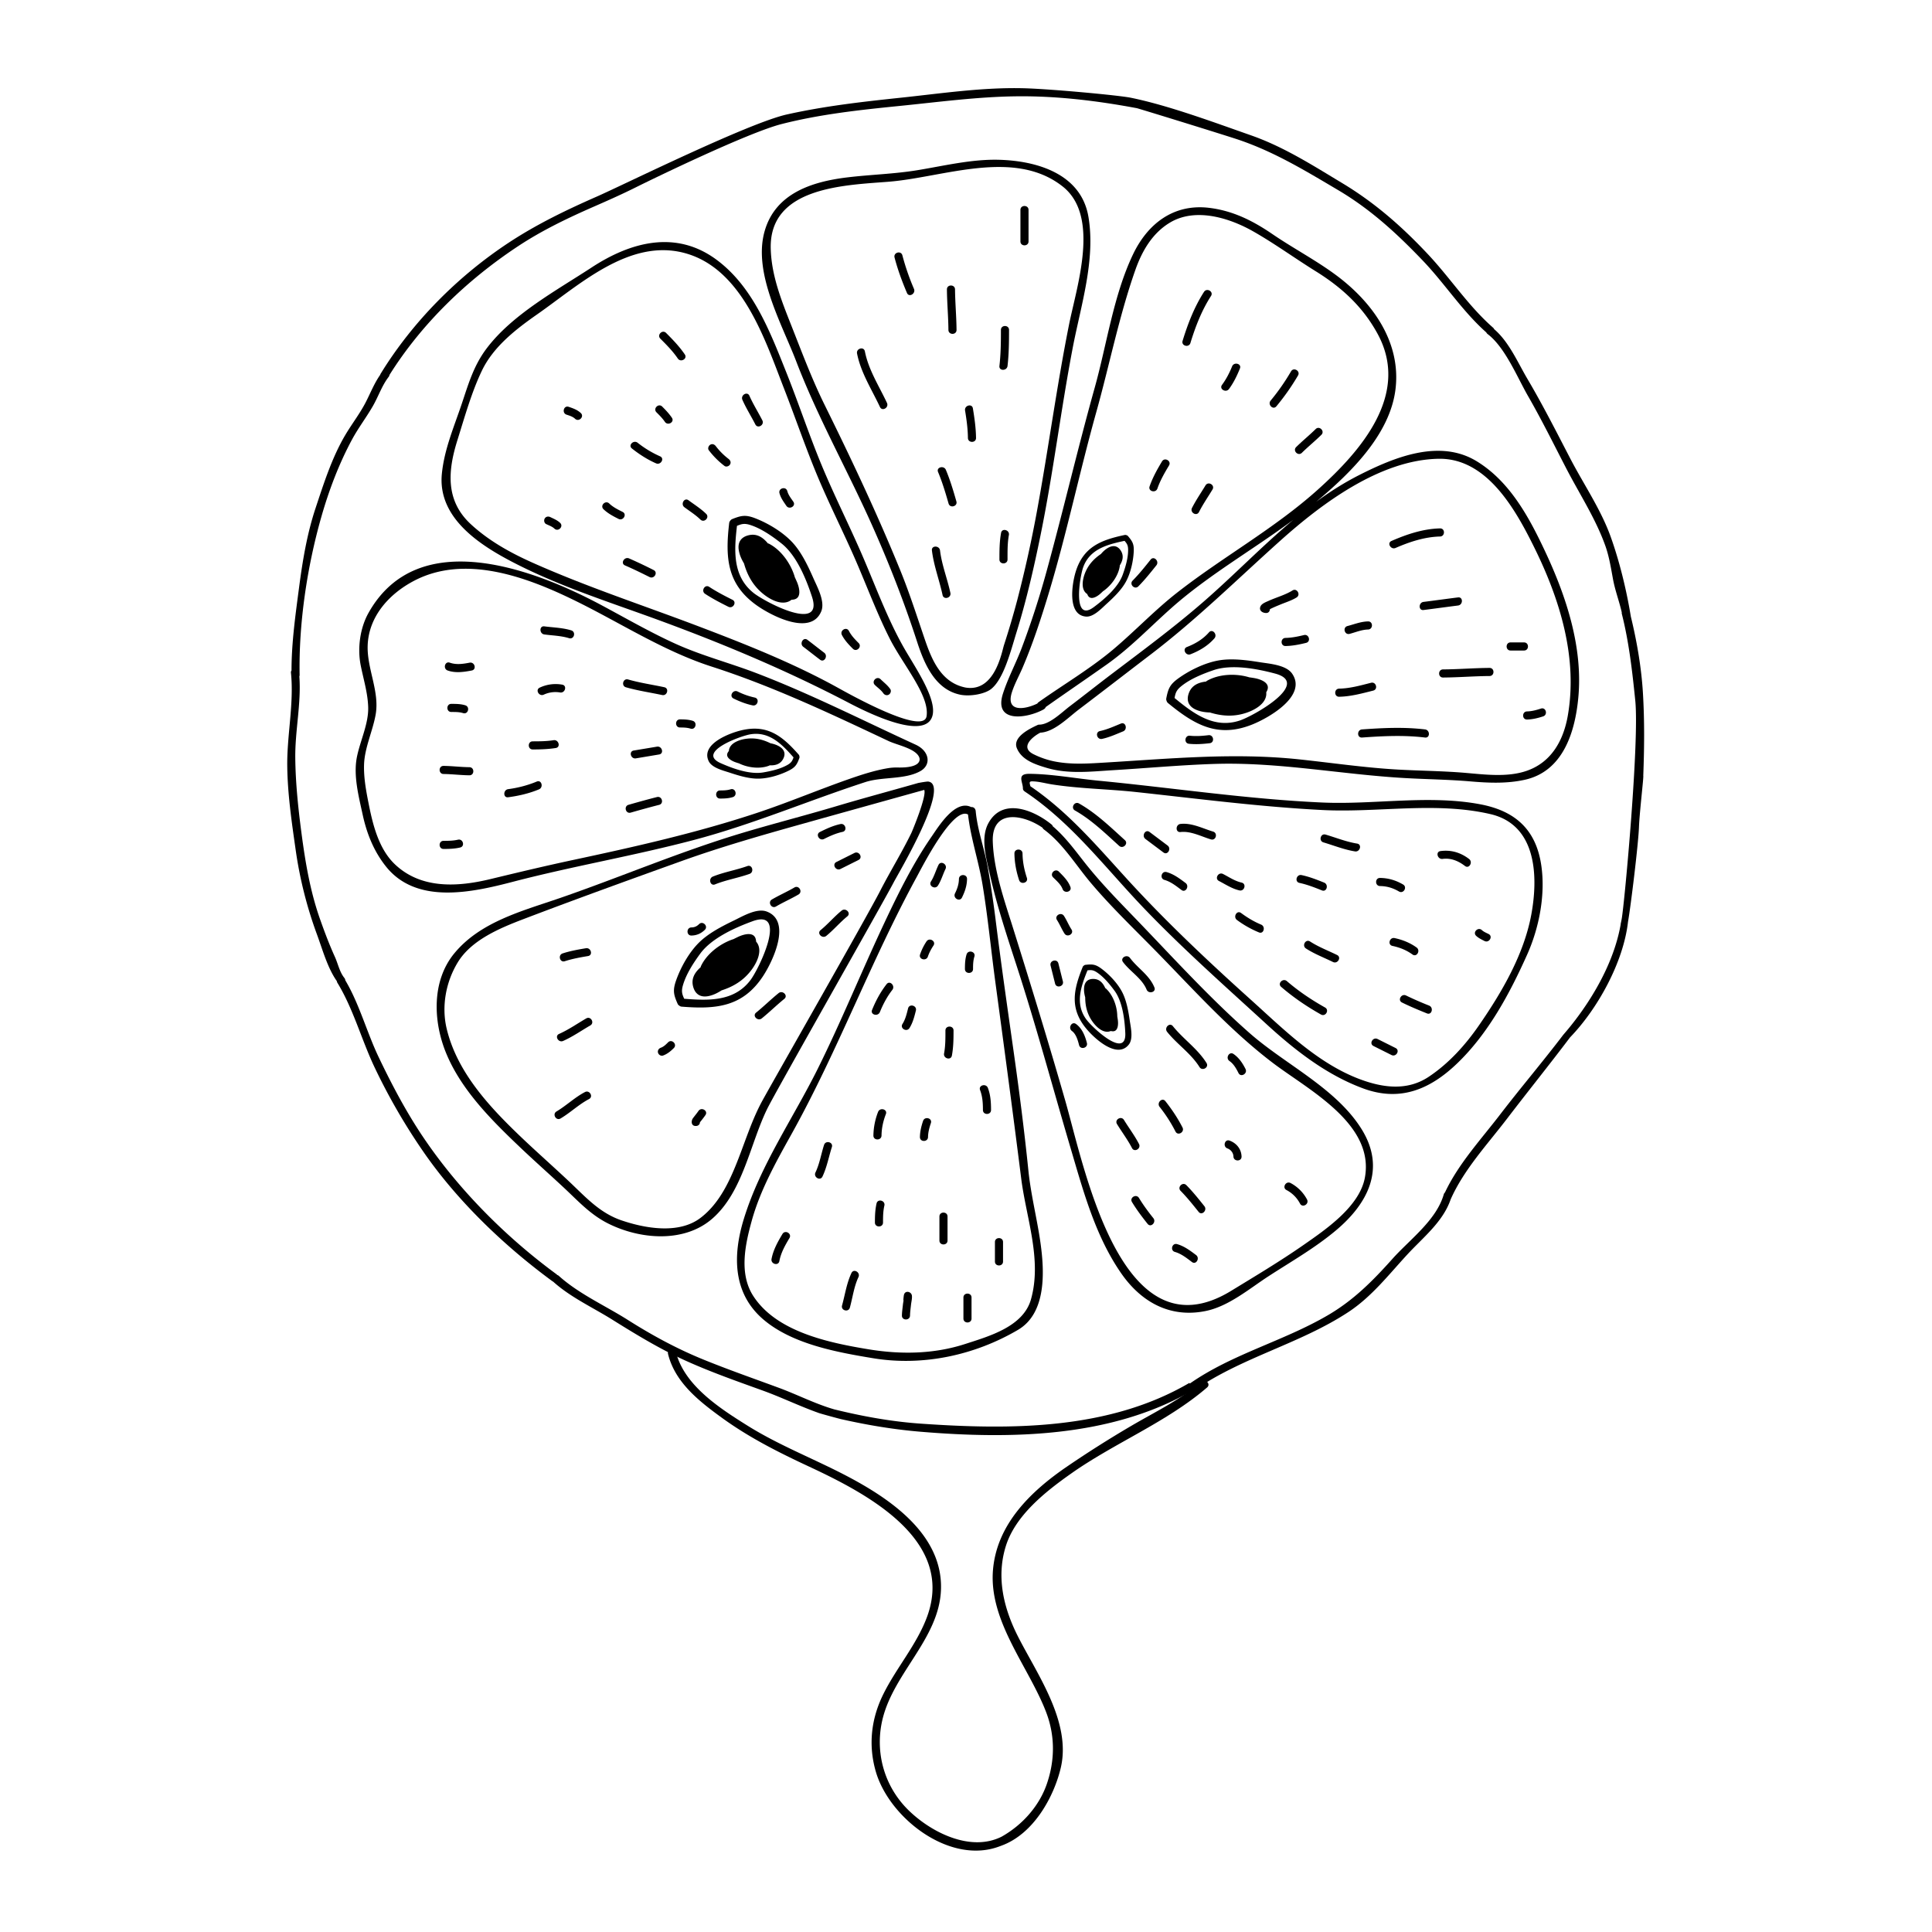 <svg viewBox="0 0 256 256" xmlns="http://www.w3.org/2000/svg" xml:space="preserve" style="fill-rule:evenodd;clip-rule:evenodd;stroke-linejoin:round;stroke-miterlimit:2"><path d="M135.594 183.459c-2.652 2.285-5.803 3.79-8.803 5.547a139.743 139.743 0 0 0-8.109 5.132c-4.571 3.114-8.869 7.254-9.364 13.038-.552 6.475 4.492 12.209 6.689 17.922 1.157 3.007 1.13 6.129.073 9.146-.917 2.619-2.947 5.041-5.679 6.58-3.958 1.983-8.949-.594-11.759-3.361-3.189-3.141-4.34-7.697-3.116-11.959 1.731-6.025 7.84-10.468 7.193-17.187-.68-7.05-8.53-11.412-14.151-14.13-3.423-1.656-6.92-3.14-10.152-5.156-3.492-2.179-8.044-5.095-9.08-9.339-.156-.639-1.141-.367-.986.273.879 3.595 3.94 5.979 6.8 8.054 3.427 2.487 7.113 4.341 10.94 6.126 7.21 3.36 18.51 9.207 14.913 18.961-1.291 3.501-3.88 6.436-5.525 9.774-1.533 3.108-1.901 6.436-.924 9.772 1.714 5.852 9.359 11.797 15.643 9.371.01-.003.018-.003.028-.009.028-.008.054-.02.082-.032a.011.011 0 0 0 .007-.003c4.196-1.485 6.734-6.327 7.555-9.868 1.328-5.728-2.933-11.678-5.383-16.491-1.824-3.581-2.775-7.493-1.555-11.418 1.214-3.912 5.064-6.927 8.267-9.182 5.486-3.862 12.04-6.46 17.119-10.839.5-.431-.226-1.15-.723-.722Z" style="fill-rule:nonzero" transform="translate(16.684 -9.735) scale(1.051)"/><path d="M81.296 41.527c-.177-7.758 9.34-7.962 14.853-8.4 6.909-.548 15.842-4.233 21.958.601 4.752 3.758 1.76 12.603.802 17.392-1.555 7.774-2.596 15.632-4.028 23.428a156.634 156.634 0 0 1-2.515 11.36 105.89 105.89 0 0 1-1.654 5.606c-.3.933-1.16 6.029-4.887 5.377-2.965-.616-4.159-3.312-5.068-5.965-1.018-2.974-1.954-5.927-3.144-8.846-2.876-7.057-6.137-13.961-9.509-20.791-1.613-3.267-2.872-6.642-4.207-10.025-1.24-3.14-2.523-6.315-2.601-9.737ZM94.002 76.28c2.192 4.898 4.117 9.82 5.77 14.917.933 2.876 2.323 5.95 5.396 6.597 1.248.262 3.109-.071 3.919-.716 1.599-1.274 2.485-4.857 3.198-7.155 1.247-4.018 2.191-8.128 3.03-12.248 1.593-7.815 2.551-15.738 4.047-23.569 1.014-5.314 2.909-11.099 1.988-16.56-.915-5.416-6.478-7.055-11.267-7.187-3.448-.094-6.922.76-10.302 1.314-2.934.481-5.912.551-8.86.909-4.478.545-9.042 2.026-10.394 6.779-1.495 5.253 2.164 11.659 3.985 16.415 2.678 6.996 6.426 13.661 9.49 20.504ZM41.795 65.704c.901-2.87 1.786-6.049 3.085-8.756 1.455-3.035 4.282-5.222 6.971-7.102 5.318-3.715 11.589-9.57 18.53-7.746 7.318 1.923 10.181 10.913 12.605 17.136 1.406 3.611 2.654 7.278 4.142 10.857 1.527 3.672 3.343 7.225 4.924 10.877 1.404 3.245 2.647 6.588 4.24 9.747 1.639 3.25 5.064 7.201 4.65 9.8-.391 2.457-9.774-2.817-11.194-3.602-5.595-3.091-11.563-5.46-17.53-7.728-6.98-2.652-14.112-4.98-20.935-8.026-2.806-1.253-5.53-2.761-7.797-4.857-3.23-2.984-2.901-6.746-1.691-10.6Zm6.973 15.381c5.913 3.075 12.435 5.112 18.669 7.407 8.158 3.004 16.043 6.325 23.741 10.353 1.953 1.021 8.664 4.407 10.256 2.15 1.386-1.968-1.955-6.632-3.429-9.259-2.017-3.593-3.446-7.501-5.071-11.282-1.662-3.87-3.572-7.632-5.189-11.52-1.615-3.885-2.934-7.888-4.494-11.795-2.055-5.144-4.195-10.778-8.788-14.179-5.139-3.806-10.852-2.229-15.745.973-4.432 2.902-9.988 5.902-13.232 10.198-1.66 2.198-2.302 4.496-3.167 7.062-.977 2.899-2.175 5.667-2.485 8.741-.557 5.519 4.668 8.935 8.934 11.151Zm28.522 75.032c-1.086 2.811-2.396 5.79-4.868 7.658-2.734 2.067-6.975 1.308-9.945.295-2.724-.929-4.485-2.898-6.506-4.809-1.994-1.884-4.054-3.695-6.042-5.586-4.017-3.825-8.16-8.217-9.487-13.764-.677-2.831-.101-5.913 1.403-8.378 1.731-2.838 5.36-4.33 8.314-5.456 6.597-2.514 13.272-4.925 19.919-7.313 4.925-1.768 9.98-3.216 15.017-4.627 5.13-1.437 15.528-4.328 15.554-4.337.34.738-1.48 5.137-1.631 5.447-1.208 2.476-2.668 4.834-3.926 7.286-1.715 3.347-13.451 23.893-14.844 26.436-1.238 2.262-2.032 4.749-2.958 7.148Zm19.542-34.726c.493-.949 7.229-12.269 4.316-12.642-.157-.02-1.171.155-1.285.187-3.67 1.048-6.891 1.905-10.32 2.928-4.072 1.215-8.193 2.258-12.26 3.492-7.652 2.325-14.973 5.454-22.519 8.065-4.715 1.631-10.052 2.971-13.363 6.99-2.886 3.505-2.66 8.617-1.03 12.578 1.917 4.661 5.732 8.453 9.318 11.867 1.826 1.738 3.717 3.407 5.56 5.128 1.805 1.688 3.316 3.368 5.56 4.49 4.023 2.011 9.589 2.48 13.142-.639 3.867-3.393 4.741-9.444 6.918-13.86 1.115-2.262 14.52-25.811 15.963-28.584Z" style="fill-rule:nonzero" transform="translate(16.684 -10.735) scale(1.051)"/><path d="M30.568 111.363c-.309-1.561-.595-3.164-.544-4.756.069-2.114 1.088-4.214 1.459-6.288.523-2.923-1.1-5.787-1.004-8.713.122-3.703 2.746-6.549 5.865-8.177 6.457-3.371 14.229-.448 20.231 2.486 5.763 2.817 11.164 6.373 17.308 8.352 7.722 2.488 14.963 5.93 22.287 9.382 1.067.502 3.313.918 3.82 1.981.253.528.015 1.409-2.683 1.347a6.704 6.704 0 0 0-1.265.091c-1.663.284-3.261.802-4.851 1.357-3.874 1.353-7.653 2.952-11.55 4.249-7.617 2.535-15.476 4.298-23.319 5.973-3.468.741-6.899 1.56-10.344 2.393-4.133 1.001-8.729 1.285-12.039-1.835-2.104-1.981-2.833-5.119-3.371-7.842Zm18.208 10.026c7.562-1.973 15.284-3.28 22.848-5.279 7.392-1.953 14.345-4.93 21.59-7.291 2.162-.704 5.003-.287 6.96-1.394 1.367-.775 1.169-2.478-.567-3.307-6.698-3.069-13.27-6.421-20.16-9.054-3.391-1.295-6.882-2.196-10.194-3.702-3.176-1.444-6.208-3.199-9.282-4.843-8.516-4.554-23.152-10.134-29.382.961-1.078 1.92-1.414 4.453-.991 6.599.348 1.769.892 3.476.947 5.292.064 2.078-1.02 4.262-1.422 6.283-.468 2.346.23 4.979.727 7.271.517 2.388 1.414 4.632 2.948 6.548 3.862 4.827 10.892 3.241 15.978 1.916Zm133.014-20.965c-.544 3.133-2.069 5.898-5.188 6.973-2.414.833-5.225.472-7.713.258-2.842-.244-5.676-.258-8.52-.417-4.168-.233-8.31-.847-12.457-1.287-8.17-.865-16.212-.092-24.374.398-2.22.133-4.392.296-6.582-.161a10.695 10.695 0 0 1-2.506-.875c-1.806-.878-.134-2.228.83-2.726 1.762-.091 3.502-1.893 4.823-2.895 3.037-2.305 6.053-4.639 9.084-6.953 5.824-4.445 10.918-9.487 16.356-14.358 5.242-4.697 12.603-10.205 19.966-10.326 6.09-.099 9.698 6.428 12.023 11.127 3.235 6.533 5.531 13.897 4.258 21.242Zm-57.309-8.338c-2.905 2.448-6.325 4.46-9.425 6.662a.528.528 0 0 0-.148.166c-1.603.778-4.032 1.128-3.198-1.449.342-1.058.901-2.053 1.338-3.075 1.289-3.012 2.313-6.144 3.264-9.276 2.293-7.574 3.903-15.343 6.034-22.963 1.657-5.922 2.871-12.087 4.914-17.888.846-2.407 2.154-4.671 4.397-6.001 3.229-1.915 7.508-.56 10.481 1.132 2.68 1.524 5.223 3.376 7.847 5.006 3.304 2.051 5.979 4.494 7.842 7.941 4.118 7.618-2.152 14.746-7.535 19.586-5.496 4.94-11.984 8.486-17.776 13.017-2.82 2.206-5.297 4.835-8.035 7.142Zm45.822-23.718c-4.667-2.849-10.347-.518-14.747 1.704-1.953.987-3.766 2.14-5.491 3.404 4.259-3.56 9.3-8.434 9.999-14.193.727-5.983-2.948-11.031-7.556-14.427-2.536-1.87-5.357-3.349-7.96-5.126-2.474-1.69-4.982-2.95-7.985-3.312-4.471-.536-7.744 1.997-9.591 5.865-2.46 5.15-3.3 11.334-4.826 16.795-2.143 7.669-3.947 15.42-6.054 23.097a110.09 110.09 0 0 1-3.138 9.691c-.732 1.945-1.736 3.8-2.375 5.777-1.224 3.782 3.008 3.167 5.111 2.016l.027-.015a.314.314 0 0 0 .025-.014c.021-.01.03-.027.047-.04.026-.021.054-.038.074-.064a.417.417 0 0 0 .102-.171c2.556-1.806 5.145-3.564 7.703-5.372 2.964-2.095 5.488-4.764 8.197-7.163 4.7-4.163 10.261-7.313 15.32-11.074-3.921 3.281-7.49 7-11.378 10.377-3.716 3.227-7.684 6.153-11.603 9.124-1.747 1.324-3.462 2.686-5.208 4.01-.981.744-2.545 2.317-3.853 2.317a.493.493 0 0 0-.247.067l-.011.003c-.854.403-3.137 1.471-2.561 2.892.615 1.515 2.34 2.064 3.788 2.494 2.723.809 5.625.449 8.409.282 4.242-.255 8.47-.649 12.719-.786 8.092-.259 16.033 1.338 24.086 1.787 2.726.153 5.433.181 8.158.415 2.305.198 4.614.299 6.887-.205 4.821-1.068 6.332-6.009 6.74-10.351.597-6.34-1.509-12.734-4.16-18.389-2.023-4.319-4.456-8.857-8.648-11.415Zm6.877 57.179c-.928 4.989-3.688 9.734-6.566 13.901-1.723 2.496-3.802 4.819-6.368 6.527-2.674 1.778-5.706 1.396-8.576.337-5.41-1.997-9.692-6.32-13.847-10.057-5.442-4.896-10.777-9.917-15.694-15.314-3.779-4.149-7.381-8.399-12.096-11.598-.076-.34-.225-.622.21-.619.82.005 1.645.245 2.451.375 3.458.549 7.085.588 10.576.963 7.849.846 15.677 1.872 23.569 2.276 7.008.36 14.308-1.088 21.198.518 5.904 1.376 6.016 7.998 5.143 12.691Zm-6.378-13.921c-6.484-1.244-13.394.058-19.963-.234-9.459-.421-18.838-1.85-28.252-2.755-2.836-.273-5.847-.845-8.695-.862-1.612-.009-.802 1.034-.802 1.829 0 .166.076.283.181.359.02.016.038.034.061.049 5.945 3.965 10.193 9.68 15.05 14.745 4.888 5.099 10.189 9.785 15.403 14.565 3.58 3.282 7.562 6.404 12.213 8.119 4.676 1.725 8.454.09 11.835-3.153 3.943-3.784 6.65-8.851 8.834-13.732 1.526-3.41 2.331-7.626 1.764-11.325-.669-4.369-3.202-6.755-7.629-7.605Zm-14.595 47.038c-.667 3.669-4.946 6.566-7.765 8.529-2.927 2.036-6.06 3.908-9.104 5.768-13.836 8.458-18.473-15.477-20.903-23.957-2.09-7.291-4.313-14.519-6.579-21.755-1.087-3.473-2.445-7.283-2.565-10.943-.137-4.201 3.922-3.374 6.271-1.735a.549.549 0 0 0 .175.219c2.397 1.77 4.025 4.498 5.926 6.748 2.412 2.854 5.147 5.499 7.768 8.158 4.898 4.971 9.563 10.256 15.135 14.5 4.455 3.392 12.875 7.673 11.641 14.468Zm-14.497-18.167c-5.047-4.436-9.613-9.474-14.27-14.309-2.206-2.292-4.451-4.565-6.431-7.058-1.306-1.645-2.545-3.382-4.154-4.741a.404.404 0 0 0-.079-.152c-.018-.028-.046-.049-.072-.073l-.007-.006-.087-.068c-.007-.003-.009-.008-.016-.012l-.001-.001c-2.263-1.794-6.089-3.301-7.85-.089-1.036 1.891-.261 4.484.169 6.412.866 3.896 2.126 7.701 3.359 11.492 2.483 7.624 4.554 15.368 6.826 23.056 1.6 5.414 3.108 11.059 6.358 15.762 2.538 3.675 6.187 5.695 10.654 4.794 2.919-.587 5.507-2.803 7.938-4.382 2.886-1.874 5.817-3.535 8.472-5.754 4.145-3.465 6.33-7.885 3.265-12.803-3.219-5.165-9.62-8.154-14.074-12.068Z" style="fill-rule:nonzero" transform="translate(16.684 -10.735) scale(1.051)"/><path d="M114.103 174.04c-.978 3.449-5.3 4.646-8.302 5.62-3.969 1.287-8.141 1.335-12.225.659-4.969-.822-11.542-2.184-14.472-6.699-1.829-2.818-1.036-6.472-.209-9.474 1.064-3.862 3.067-7.44 5.004-10.919 5.875-10.549 10.036-21.889 15.814-32.471.648-1.188 4.546-8.904 6.455-7.854.337 2.955 1.342 5.898 1.83 8.838.677 4.101 1.069 8.246 1.626 12.363 1.11 8.221 2.212 16.433 3.247 24.665.627 4.987 2.654 10.254 1.232 15.272Zm-.323-16.256c-.514-5.047-1.163-10.076-1.875-15.1-.772-5.446-1.554-10.883-2.237-16.341a136.15 136.15 0 0 0-1.008-6.761c-.417-2.36-1.306-4.723-1.522-7.107-.025-.277-.214-.511-.511-.511h-.064c-2.018-.992-4.12 2.471-5.003 3.749-2.343 3.391-4.198 7.157-5.949 10.878-2.852 6.065-5.37 12.283-8.347 18.289-3.135 6.328-7.257 12.193-9.354 18.994-1.43 4.637-1.412 9.444 2.526 12.752 3.643 3.062 9.206 4.073 13.752 4.825 6.276 1.039 12.814-.364 18.282-3.575 3.602-2.114 3.334-7.361 2.847-10.88-.428-3.083-1.22-6.114-1.537-9.212ZM95.949 61.009c-1-2.138-2.322-4.151-2.784-6.498-.128-.646-1.113-.372-.986.272.479 2.433 1.851 4.525 2.888 6.742.279.597 1.161.077.882-.516Zm3.406-14.375a30.207 30.207 0 0 1-1.462-4.227c-.165-.638-1.151-.367-.986.272.398 1.534.947 3.013 1.565 4.471.257.605 1.136.084.883-.516Zm5.176.069c-.005-.658-1.027-.659-1.022 0 .014 1.704.176 3.403.189 5.107.006.658 1.028.659 1.023 0-.013-1.704-.176-3.403-.19-5.107Zm5.787 5.107c0 1.517-.015 3.03-.189 4.54-.075.653.947.646 1.022 0 .174-1.51.189-3.023.189-4.54.001-.659-1.022-.659-1.022 0Zm-3.535 9.888c-.107-.649-1.092-.372-.986.272.188 1.146.347 2.295.36 3.458.008.659 1.03.659 1.022 0-.014-1.253-.193-2.495-.396-3.73Zm-2.081 11.727c-.384-1.344-.783-2.68-1.323-3.971-.251-.6-1.241-.337-.986.271.541 1.291.939 2.627 1.324 3.972.181.632 1.167.363.985-.272Zm-.756 11.538c-.386-1.797-1.083-3.52-1.306-5.35-.078-.645-1.101-.653-1.022 0 .234 1.927.936 3.731 1.342 5.621.139.644 1.123.371.986-.271Zm6.391-7.566c-.204 1.105-.208 2.23-.208 3.351 0 .659 1.021.659 1.022 0 0-1.025-.014-2.068.171-3.08.118-.643-.867-.919-.985-.271Zm2.44-40.718v3.972c0 .659 1.022.659 1.022 0v-3.972c0-.659-1.022-.659-1.022 0Zm23.145 10.334c-1.22 1.894-2.042 4.027-2.7 6.174-.194.632.793.9.986.272.633-2.068 1.421-4.105 2.596-5.93.358-.556-.527-1.068-.882-.516Zm3.542 9.39c-.337.83-.741 1.614-1.273 2.336-.391.532.497 1.041.883.516.585-.796 1.005-1.668 1.375-2.581.248-.611-.741-.874-.985-.271Zm7.427.634a27.287 27.287 0 0 1-2.567 3.68c-.416.504.302 1.231.722.722a28.866 28.866 0 0 0 2.728-3.886c.331-.571-.552-1.086-.883-.516ZM136.11 71.411c-.572.945-1.199 1.852-1.701 2.837-.299.586.583 1.104.882.516.503-.986 1.129-1.892 1.702-2.837.343-.564-.541-1.078-.883-.516Zm-5.484-3.026c-.607 1.012-1.177 2.03-1.564 3.149-.217.624.77.889.985.272.358-1.035.901-1.97 1.461-2.905.34-.566-.544-1.08-.882-.516Zm-1.434 12.38c-.727.912-1.448 1.818-2.269 2.648-.464.469.259 1.192.723.723.82-.83 1.542-1.737 2.27-2.648.406-.51-.312-1.238-.724-.723Zm20.806-16.455c-.795.784-1.665 1.485-2.459 2.27-.47.463.253 1.186.722.722.794-.783 1.665-1.485 2.459-2.269.47-.464-.254-1.187-.722-.723Zm-2.923 20.347c-.916.571-2.041.869-3.022 1.315-.321.146-.838.33-1.002.675-.251.525.218.842.688.853.323.009.484-.231.491-.481.016-.007.029-.017.043-.024.407-.205.832-.379 1.253-.553.68-.283 1.438-.512 2.065-.902.557-.348.045-1.233-.516-.883Zm18.604-7.824c-2.137.051-4.177.737-6.121 1.582-.602.263-.082 1.143.516.882 1.772-.77 3.659-1.395 5.605-1.442.658-.016.659-1.039 0-1.022Zm2.27 8.7c-1.452.183-2.9.384-4.351.567-.644.082-.652 1.105 0 1.022 1.451-.183 2.899-.384 4.351-.567.645-.081.653-1.104 0-1.022Zm-11.348 3.026c-.914.023-1.725.356-2.595.585-.637.169-.367 1.154.271.986.776-.205 1.509-.528 2.324-.549.657-.017.659-1.038 0-1.022Zm15.319 5.863c-1.956.013-3.906.176-5.862.189-.66.005-.66 1.027 0 1.023 1.956-.013 3.906-.177 5.862-.19.66-.005.66-1.026 0-1.022Zm6.484 5.125c-.568.186-1.155.348-1.755.36-.659.014-.66 1.035 0 1.022.69-.014 1.373-.183 2.027-.397.624-.203.356-1.19-.272-.985Zm-2.133-8.34h-1.702c-.66 0-.66 1.022 0 1.022h1.702c.658 0 .658-1.022 0-1.022Zm-39.72-1.273c-.765.871-1.713 1.434-2.785 1.851-.614.24-.151 1.152.458.914 1.144-.446 2.189-1.071 3.005-2 .429-.488-.243-1.26-.678-.765Zm11.97.346c-.764.187-1.535.346-2.324.36-.657.01-.658 1.031 0 1.022.878-.014 1.747-.189 2.595-.397.641-.157.369-1.142-.271-.985Zm8.463 6.016c-1.326.334-2.648.713-4.025.739-.659.012-.66 1.034 0 1.022 1.468-.028 2.881-.419 4.296-.775.639-.161.368-1.146-.271-.986Zm6.803 5.88c-2.655-.319-5.284-.189-7.943 0-.654.047-.657 1.069 0 1.023 2.659-.191 5.288-.321 7.943 0 .653.079.647-.945 0-1.023Zm-23.263-3.025h-2.837c-.659 0-.659 1.022 0 1.022h2.837c.659 0 .659-1.022 0-1.022Zm-4.032 3.752c-.78.092-1.565.154-2.349.068-.655-.072-.783.942-.127 1.014.871.096 1.755.031 2.623-.07.655-.076.508-1.088-.147-1.012Zm-11.046-1.465c-.872.354-1.723.747-2.648.946-.644.139-.371 1.124.272.985.924-.199 1.775-.592 2.648-.945.603-.244.339-1.233-.272-.986Zm.497 14.695c-1.833-1.658-3.611-3.393-5.777-4.619-.575-.325-1.089.558-.517.882 2.092 1.184 3.802 2.859 5.571 4.459.488.441 1.213-.279.723-.722Zm5.382.677-2.269-1.703c-.53-.396-1.037.492-.517.883l2.27 1.702c.528.395 1.037-.492.516-.882Zm2.27 4.728c-.74-.554-1.49-1.122-2.392-1.375-.636-.179-.905.807-.272.985.808.227 1.486.777 2.148 1.272.527.396 1.036-.492.516-.882Zm3.47-6.482c-1.321-.396-2.69-1.125-4.107-.964-.647.074-.654 1.096 0 1.021 1.313-.148 2.607.56 3.836.928.633.19.901-.796.271-.985Zm3.594 6.431c-.858-.194-1.565-.687-2.337-1.084-.584-.3-1.102.582-.515.883.849.436 1.636.973 2.581 1.186.642.144.914-.841.271-.985Zm2.459 5.295c-.901-.372-1.742-.883-2.525-1.462-.532-.392-1.04.496-.516.883a12.95 12.95 0 0 0 2.77 1.564c.609.252.872-.737.271-.985Zm8.066 10.454c-1.708-.96-3.328-2.045-4.814-3.325-.496-.428-1.223.293-.723.723 1.552 1.337 3.237 2.482 5.021 3.484.576.323 1.09-.559.516-.882Zm1.514-6.62c-1.143-.56-2.332-1.008-3.405-1.702-.555-.359-1.067.526-.516.882 1.074.695 2.262 1.143 3.405 1.703.589.289 1.107-.593.516-.883Zm-1.636-9.129c-.928-.372-1.856-.737-2.836-.945-.643-.139-.917.847-.272.984.98.21 1.908.575 2.836.946.613.245.877-.744.272-.985Zm4.161-4.918c-1.367-.222-2.649-.744-3.972-1.134-.634-.188-.902.798-.271.984 1.322.392 2.604.914 3.971 1.135.645.105.921-.88.272-.985Zm14.118 1.943c-1.065-.816-2.278-1.178-3.609-.997-.65.088-.372 1.072.272.985 1.052-.143 2.001.267 2.821.894.524.401 1.032-.488.516-.882Zm-8.322 3.215c-.913-.531-1.848-.813-2.905-.826-.659-.009-.659 1.014 0 1.022.88.012 1.629.244 2.389.686.571.333 1.085-.551.516-.882Zm1.703 7.943c-.827-.596-1.777-.975-2.77-1.186-.643-.136-.917.849-.272.986.917.195 1.764.531 2.526 1.083.535.387 1.044-.5.516-.883Zm1.58 7.325a41.804 41.804 0 0 1-2.905-1.272c-.588-.29-1.106.59-.516.882 1.028.507 2.087.948 3.149 1.375.612.247.875-.742.272-.985Zm-4.228 5.348-2.27-1.135c-.587-.294-1.105.588-.516.882l2.27 1.136c.588.293 1.106-.588.516-.883Zm11.726-14.374c-.281-.141-.61-.271-.842-.488-.482-.448-1.206.273-.723.722.304.283.682.464 1.05.648.588.294 1.104-.587.515-.882Zm-58.208-7.072c-.33-1.011-.537-2.012-.55-3.079-.008-.658-1.03-.659-1.021 0 .014 1.155.229 2.256.585 3.351.203.624 1.19.357.986-.272Zm5.485 1.135c-.286-.773-.884-1.355-1.456-1.928-.466-.466-1.189.256-.722.724.429.428.976.891 1.192 1.476.227.613 1.214.348.986-.272Zm.137 5.364c-.353-.548-.592-1.156-.945-1.704-.356-.55-1.242-.039-.882.517.352.546.591 1.156.945 1.703.356.55 1.241.038.882-.516Zm-1.083 6.552-.568-2.27c-.159-.639-1.146-.367-.985.272l.568 2.269c.159.639 1.145.368.985-.271Zm11.537.756c-.647-1.577-2.092-2.394-3.078-3.716-.388-.52-1.277-.012-.882.516.898 1.205 2.393 2.053 2.975 3.472.246.601 1.236.338.985-.272Zm-8.511 6.999c-.232-.896-.599-1.826-1.37-2.386-.534-.39-1.043.497-.516.882.526.383.747 1.179.9 1.776.166.637 1.152.366.986-.272Zm15.079 2.526c-1.133-1.809-2.917-2.997-4.24-4.643-.413-.514-1.131.213-.723.722 1.266 1.576 2.998 2.709 4.081 4.437.349.557 1.234.044.882-.516Zm4.918.756c-.374-.738-.819-1.408-1.507-1.885-.543-.377-1.054.509-.516.882.534.371.854.952 1.14 1.519.298.588 1.18.071.883-.516Zm-7.944 7.376c-.603-1.183-1.338-2.278-2.16-3.319-.409-.516-1.127.212-.724.724.768.969 1.44 2.009 2.002 3.111.299.587 1.182.07.882-.516Zm-5.485 2.081c-.546-1.062-1.269-2.01-1.892-3.026-.342-.562-1.226-.048-.881.516.621 1.016 1.344 1.963 1.891 3.026.301.586 1.183.068.882-.516Zm1.812 9.353c-.653-.816-1.269-1.65-1.812-2.544-.341-.563-1.225-.049-.882.516.587.967 1.265 1.866 1.97 2.75.413.516 1.129-.212.724-.722Zm5.381 4.648c-.738-.554-1.489-1.122-2.392-1.375-.634-.179-.905.807-.271.985.808.228 1.487.778 2.147 1.273.529.396 1.037-.492.516-.883Zm1.049-6.161c-.725-.908-1.452-1.819-2.269-2.648-.464-.469-1.185.253-.722.722.817.83 1.542 1.741 2.269 2.649.412.514 1.13-.214.722-.723Zm12.942-.843a4.981 4.981 0 0 0-2.075-2.074c-.584-.305-1.1.576-.516.882a4.046 4.046 0 0 1 1.708 1.709c.305.584 1.188.067.883-.517Zm-9.763-7.421c-.621-.225-.886.763-.271.985.432.157.745.56.759 1.021.021.657 1.043.659 1.022 0-.029-.941-.638-1.691-1.51-2.006Z" style="fill-rule:nonzero" transform="translate(16.684 -10.735) scale(1.051)"/><path d="M102.445 119.262c-.333.684-.537 1.435-.945 2.081-.355.557.53 1.07.882.515.41-.646.613-1.395.945-2.08.287-.59-.594-1.109-.882-.516Zm2.578 1.771c-.011.659-.209 1.236-.498 1.822-.289.59.592 1.108.883.516.369-.751.623-1.494.637-2.338.011-.659-1.012-.658-1.022 0Zm.963 9.51c-.185.598-.206 1.217-.206 1.838-.001.659 1.022.659 1.022 0 0-.535.011-1.051.171-1.566.194-.631-.791-.899-.987-.272Zm-5.054-1.635a7.092 7.092 0 0 0-.808 1.635c-.213.626.774.892.985.272.17-.502.414-.949.705-1.391.364-.551-.522-1.063-.882-.516Zm-5.027 5.382c-.777.995-1.36 2.085-1.834 3.252-.249.61.74.873.985.271.404-.991.912-1.955 1.571-2.8.4-.514-.317-1.242-.722-.723Zm2.705 3.062c-.169.676-.328 1.364-.705 1.959-.353.558.532 1.07.883.516.423-.669.618-1.444.808-2.203.16-.64-.826-.912-.986-.272Zm4.711 2.783c0 .968.007 1.938-.171 2.892-.12.643.865.918.985.271.196-1.046.208-2.1.208-3.163 0-.659-1.022-.659-1.022 0Zm5.353 7.242c-.231-.611-1.219-.347-.985.27.313.827.359 1.639.36 2.513 0 .659 1.022.659 1.022 0-.001-.959-.054-1.878-.397-2.783Zm-8.172 4.16c-.221.665-.386 1.323-.397 2.028-.009.659 1.013.658 1.022 0 .01-.615.168-1.178.36-1.756.209-.628-.778-.894-.985-.272Zm-5.675-1.134a8.544 8.544 0 0 0-.586 2.972c-.009.659 1.013.659 1.023 0 .013-.939.211-1.826.549-2.701.237-.616-.752-.88-.986-.271Zm-6.809 4.161c-.37 1.154-.559 2.369-1.083 3.471-.281.592.6 1.111.883.516.564-1.188.788-2.471 1.186-3.715.202-.63-.785-.898-.986-.272Zm6.62 7.376c-.183.793-.207 1.595-.207 2.405 0 .66 1.022.66 1.022 0 0-.72.007-1.429.171-2.134.148-.641-.837-.912-.986-.271Zm7.926 1.648v3.026c0 .659 1.022.659 1.022 0v-3.026c0-.659-1.022-.659-1.022 0Zm6.998 3.216v2.459c0 .659 1.022.659 1.022 0v-2.459c0-.659-1.022-.659-1.022 0Zm-3.972 6.998v2.648c0 .659 1.022.659 1.022 0v-2.648c0-.659-1.022-.659-1.022 0Zm-6.492-.213c-.049-.547-.857-.73-1.003-.135-.042.17-.049.362-.071.538a.455.455 0 0 0 .016.188c-.029.182-.063.365-.08.531-.048.451-.118.907-.125 1.361-.01.658 1.013.657 1.022 0 .007-.454.077-.91.124-1.361.038-.351.15-.769.117-1.122Zm-7.624-2.881c-.611 1.299-.808 2.719-1.186 4.093-.175.637.811.907.985.272.353-1.28.515-2.64 1.084-3.849.279-.594-.602-1.113-.883-.516Zm-8.7-4.918c-.596.994-1.158 1.998-1.376 3.148-.121.644.864.918.986.271.202-1.069.72-1.98 1.272-2.903.34-.567-.544-1.081-.882-.516Zm7.304-51.68c-.913.197-1.75.582-2.581.997-.59.295-.073 1.176.516.883.756-.378 1.506-.716 2.337-.895.643-.138.37-1.123-.272-.985Zm1.769 3.645-2.27 1.135c-.589.295-.072 1.176.516.882l2.27-1.135c.59-.294.072-1.176-.516-.882Zm-1.616 7.267c-.935.765-1.715 1.694-2.648 2.459-.511.417.216 1.136.722.722.934-.764 1.715-1.694 2.648-2.458.51-.418-.217-1.137-.722-.723Zm-5.95-2.917c-.925.544-1.912.97-2.837 1.513-.567.334-.054 1.217.516.883.926-.544 1.912-.97 2.837-1.513.568-.334.054-1.217-.516-.883Zm-5.93-2.699c-1.43.511-2.941.753-4.35 1.323-.603.245-.34 1.234.271.986 1.409-.57 2.921-.812 4.351-1.323.616-.221.35-1.209-.272-.986Zm-6.089 7.318c-.28.274-.567.412-.962.418-.659.011-.66 1.034 0 1.022.663-.012 1.212-.255 1.685-.717.473-.46-.251-1.183-.723-.723Zm4.832 2.946c-.933.474-1.81 1.05-2.562 1.783-.472.46.25 1.183.723.723.691-.674 1.497-1.189 2.355-1.623.588-.298.071-1.18-.516-.883Zm5.193 5.754c-.973.789-1.865 1.671-2.837 2.459-.512.415.216 1.134.722.722.973-.788 1.865-1.669 2.837-2.458.513-.416-.216-1.133-.722-.723ZM72.182 150.28c-.218.322-.472.613-.7.926-.221.306-.235.889.249.96.276.042.548-.064.628-.356.009-.029.004-.059.006-.088.051-.074.109-.143.165-.213.184-.233.368-.467.535-.713.372-.546-.515-1.057-.883-.516Zm6.955-65.306c-2.693-2.148-2.448-5.401-2.098-8.464.579-.236.935-.349 1.692-.104 1.407.458 2.765 1.415 3.916 2.32 1.912 1.505 3.131 4.516 3.857 6.746 1.483 4.556-5.948.633-7.367-.498Zm7.549-1.836c-.691-1.568-1.53-3.357-2.726-4.613-1.197-1.255-2.959-2.317-4.557-2.946-1.262-.497-1.811-.383-2.97.082a.502.502 0 0 0-.245.21.514.514 0 0 0-.13.282c-.504 4.34-.307 7.709 3.494 10.398 1.858 1.315 6.814 3.876 8.113.739.511-1.233-.501-3.067-.979-4.152Z" style="fill-rule:nonzero" transform="translate(16.684 -10.735) scale(1.051)"/><path d="M84.338 82.999a6.575 6.575 0 0 0-.081-.267c-.522-1.577-1.693-3.202-3.189-3.972-.044-.022-.086-.026-.128-.036-.607-.737-1.374-1.282-2.428-1.03-.988.235-1.406.915-1.242 1.903.092.558.33 1.114.656 1.652.424 1.513 1.153 2.826 2.447 3.865.806.647 2.159 1.408 3.215.919.126-.057.231-.128.328-.205.121-.003.241-.017.359-.046.975-.245.589-1.585.33-2.19a17.372 17.372 0 0 0-.267-.593Zm-5.567 50.74c-2.053 2.767-5.311 2.636-8.385 2.394-.257-.57-.383-.922-.163-1.687.407-1.422 1.316-2.813 2.18-3.995 1.436-1.964 4.403-3.288 6.606-4.092 4.501-1.643.842 5.922-.238 7.38Zm-2.101-7.48c-1.543.746-3.301 1.647-4.513 2.887-1.213 1.24-2.212 3.038-2.786 4.658-.452 1.278-.318 1.822.187 2.965.05.114.13.185.218.237a.514.514 0 0 0 .288.121c4.355.35 7.714.035 10.269-3.858 1.249-1.903 3.633-6.947.453-8.134-1.251-.468-3.049.609-4.116 1.124Z" style="fill-rule:nonzero" transform="translate(16.684 -10.735) scale(1.051)"/><path d="M76.613 128.61c-.09.029-.179.059-.263.09-1.558.578-3.141 1.805-3.857 3.328-.02.044-.023.086-.032.129-.715.633-1.232 1.417-.944 2.462.269.98.964 1.374 1.944 1.175.556-.112 1.103-.37 1.629-.714 1.497-.477 2.784-1.251 3.777-2.581.618-.828 1.332-2.208.805-3.247a1.472 1.472 0 0 0-.217-.318 1.662 1.662 0 0 0-.058-.358c-.279-.967-1.604-.533-2.201-.253-.194.092-.389.188-.583.287Zm63.842-27.564c-3.266 1.096-5.865-.875-8.247-2.831.117-.615.214-.975.831-1.477 1.148-.934 2.689-1.554 4.075-2.03 2.301-.789 5.491-.179 7.758.423 4.631 1.227-2.696 5.338-4.417 5.915Zm2.556-7.335c-1.692-.271-3.65-.538-5.354-.214-1.703.323-3.552 1.226-4.948 2.227-1.102.789-1.304 1.313-1.544 2.539a.519.519 0 0 0 .043.319.53.53 0 0 0 .167.264c3.372 2.778 6.308 4.441 10.63 2.709 2.113-.847 6.954-3.619 5.025-6.413-.759-1.099-2.848-1.244-4.019-1.431Z" style="fill-rule:nonzero" transform="translate(16.684 -10.735) scale(1.051)"/><path d="M141.62 95.607a6.272 6.272 0 0 0-.267-.077c-1.609-.418-3.61-.317-5.068.522-.043.026-.068.058-.1.088-.949.11-1.822.458-2.183 1.48-.34.958.004 1.678.923 2.076.519.226 1.116.327 1.744.346 1.501.465 3 .566 4.574.043.981-.325 2.355-1.048 2.518-2.202.019-.135.017-.263.005-.386.063-.103.117-.211.156-.326.324-.952-1.011-1.355-1.659-1.466-.213-.037-.428-.07-.643-.098Zm-20.553 43.11c-1.432-1.973-.651-4.145.163-6.167.441-.052.704-.062 1.175.247.873.578 1.618 1.486 2.232 2.32 1.021 1.387 1.285 3.67 1.36 5.328.152 3.385-4.176-.69-4.93-1.728Zm5.494.169c-.176-1.198-.411-2.577-.991-3.658-.579-1.082-1.581-2.137-2.552-2.868-.767-.577-1.162-.603-2.04-.504a.368.368 0 0 0-.207.097.373.373 0 0 0-.143.168c-1.16 2.865-1.661 5.199.425 7.75 1.019 1.247 3.916 3.926 5.393 2.031.581-.744.236-2.185.115-3.016Z" style="fill-rule:nonzero" transform="translate(16.684 -10.735) scale(1.051)"/><path d="M124.986 138.35a6.014 6.014 0 0 0-.005-.197c-.059-1.175-.551-2.504-1.427-3.31-.025-.023-.053-.033-.08-.048-.275-.618-.695-1.134-1.461-1.161-.719-.026-1.131.359-1.206 1.064-.042.397.015.822.136 1.25.003 1.113.253 2.145.94 3.097.428.593 1.207 1.367 2.02 1.232.096-.016.181-.043.262-.078.083.021.168.034.253.036.711.017.701-.969.638-1.43a14.295 14.295 0 0 0-.07-.455Zm-4.288-56.642c.837-2.289 3.073-2.854 5.207-3.307.289.336.444.549.449 1.112.009 1.047-.328 2.173-.677 3.148-.58 1.62-2.327 3.114-3.66 4.102-2.724 2.017-1.761-3.848-1.319-5.055Zm2.926 4.653c.896-.816 1.909-1.78 2.482-2.865.574-1.084.89-2.505.955-3.718.05-.958-.15-1.3-.722-1.975a.367.367 0 0 0-.196-.117.37.37 0 0 0-.219-.024c-3.025.637-5.24 1.525-6.192 4.678-.465 1.542-1.07 5.442 1.325 5.61.943.066 1.946-1.025 2.567-1.589Z" style="fill-rule:nonzero" transform="translate(16.684 -10.735) scale(1.051)"/><path d="M123.19 84.754a4.49 4.49 0 0 0 .161-.113c.941-.705 1.768-1.855 1.948-3.032.006-.034-.001-.063-.004-.094.359-.573.552-1.209.147-1.86-.379-.611-.93-.738-1.556-.407-.353.188-.674.473-.961.812-.92.623-1.638 1.408-2.044 2.509-.254.686-.46 1.765.105 2.364.067.07.138.126.211.173.03.08.066.158.111.23.383.6 1.196.04 1.545-.27.112-.101.226-.205.337-.312Zm-44.459 18.038c2.405-.396 3.998 1.275 5.44 2.911-.151.416-.259.656-.747.938-.908.522-2.054.78-3.075.956-1.697.291-3.856-.497-5.371-1.172-3.096-1.382 2.487-3.424 3.753-3.633Zm-2.614 4.834c1.151.381 2.489.79 3.715.755 1.227-.033 2.62-.455 3.708-.996.858-.426 1.059-.769 1.365-1.598a.368.368 0 0 0 .006-.229.383.383 0 0 0-.087-.203c-2.04-2.32-3.903-3.814-7.118-3.093-1.571.352-5.265 1.742-4.234 3.911.406.852 1.849 1.19 2.645 1.453Z" style="fill-rule:nonzero" transform="translate(16.684 -10.735) scale(1.051)"/><path d="M77.303 106.46c.061.03.121.059.178.083 1.077.475 2.485.63 3.598.208.033-.012.055-.032.08-.049.675.03 1.325-.114 1.692-.787.345-.63.186-1.172-.411-1.554-.336-.216-.741-.356-1.178-.44-.995-.494-2.031-.734-3.19-.546-.721.116-1.763.466-2.007 1.253a1.144 1.144 0 0 0-.047.269 1.213 1.213 0 0 0-.146.21c-.334.628.553 1.06.993 1.212.144.049.291.097.438.141Zm-8.947 35.164c-.271.271-.545.551-.915.683-.261.094-.435.345-.356.629.069.252.366.45.628.357.546-.196.961-.542 1.366-.945.466-.468-.256-1.19-.723-.724Zm-10.485 6.274c-1.291.674-2.336 1.704-3.584 2.444-.566.335-.052 1.22.516.882 1.247-.74 2.293-1.769 3.584-2.445.584-.305.067-1.186-.516-.881Zm.163-9.286c-1.137.659-2.218 1.419-3.422 1.955-.6.268-.08 1.149.516.883 1.205-.536 2.285-1.296 3.422-1.955.57-.331.055-1.214-.516-.883Zm-.041-8.848c-.991.165-1.974.342-2.932.652-.624.2-.357 1.187.271.984.958-.308 1.942-.486 2.933-.651.648-.109.373-1.093-.272-.985Zm8.96-19.061c-1.201.303-2.393.637-3.584.977-.632.182-.363 1.167.272.986 1.191-.34 2.383-.674 3.584-.978.639-.161.368-1.146-.272-.985Zm0-6.354-2.932.489c-.649.108-.372 1.093.272.986.977-.163 1.955-.325 2.932-.49.649-.107.373-1.092-.272-.985Zm.924-7.493c-1.522-.327-3.063-.545-4.562-.977-.634-.183-.903.804-.272.985 1.5.432 3.039.651 4.562.977.643.139.916-.846.272-.985Zm11.403 1.303a9.21 9.21 0 0 1-2.158-.763c-.589-.289-1.107.592-.516.883.767.377 1.564.688 2.403.866.643.137.916-.848.271-.986Zm-3.041 11.567c-.438.135-.875.144-1.331.145-.658 0-.658 1.021 0 1.021.542 0 1.083-.02 1.603-.181.628-.195.36-1.182-.272-.985Zm-4.778-8.635c-.522-.161-1.062-.18-1.602-.18-.659-.001-.659 1.021 0 1.021.455.001.892.009 1.33.145.631.195.899-.791.272-.986Zm-16.454-4.56a4.71 4.71 0 0 0-2.838.377c-.595.28-.076 1.161.517.882a3.505 3.505 0 0 1 2.049-.274c.644.111.92-.873.272-.985Zm1.141-6.843c-1.101-.337-2.261-.356-3.395-.506-.651-.088-.643.935 0 1.021 1.045.14 2.108.16 3.122.471.632.194.9-.793.273-.986Zm-2.227 13.847c-.874.137-1.752.145-2.634.145-.659 0-.659 1.022 0 1.022.977 0 1.94-.03 2.906-.181.649-.102.372-1.087-.272-.986Zm-2.118 5.213c-1.158.48-2.369.793-3.611.959-.643.086-.652 1.11 0 1.022 1.337-.179 2.633-.478 3.883-.995.599-.249.337-1.237-.272-.986Zm-9.938 7.331c-.599.138-1.205.144-1.819.145-.659 0-.659 1.022 0 1.022.705 0 1.402-.022 2.091-.182.642-.148.37-1.134-.272-.985Zm1.44-9.141c-1.089-.011-2.17-.152-3.259-.163-.659-.006-.659 1.016 0 1.022 1.089.01 2.17.153 3.259.163.659.007.658-1.015 0-1.022Zm.027-13.177c-.821.16-1.692.288-2.498 0-.622-.222-.888.766-.272.986.977.348 2.049.193 3.041 0 .647-.126.373-1.111-.271-.986Zm-.543 5.376c-.572-.179-1.171-.18-1.765-.181-.659 0-.659 1.022 0 1.022.506 0 1.006-.008 1.494.144.63.197.898-.789.271-.985Zm23.744-17.054a62.419 62.419 0 0 0-3.095-1.466c-.599-.259-1.12.622-.516.882 1.049.454 2.074.956 3.095 1.466.588.294 1.106-.587.516-.882Zm-3.909-7.33c-.597-.298-1.205-.594-1.69-1.061-.474-.457-1.197.265-.722.723.55.53 1.218.881 1.895 1.22.588.294 1.106-.588.517-.882Zm-5.273-12.464c-.431-.406-.978-.6-1.53-.784-.626-.209-.893.778-.271.986.375.126.784.242 1.077.52.479.452 1.204-.269.724-.722Zm9.997 5.458a12.99 12.99 0 0 1-2.83-1.711c-.511-.405-1.239.314-.722.722.941.744 1.935 1.387 3.036 1.871.596.264 1.118-.616.516-.882Zm1.486-4.866c-.352-.519-.778-.965-1.22-1.407-.467-.467-1.189.256-.723.722.379.38.758.756 1.06 1.2.368.543 1.254.032.883-.515Zm1.629-7.983c-.679-.997-1.51-1.859-2.361-2.71-.466-.467-1.188.256-.722.723.788.788 1.571 1.579 2.201 2.504.368.54 1.254.029.882-.517Zm5.518 13.176a8.602 8.602 0 0 1-1.608-1.61c-.169-.221-.436-.337-.699-.182-.219.127-.353.476-.184.698.572.75 1.226 1.404 1.975 1.976.223.169.572.035.7-.184.154-.262.038-.53-.184-.698Zm4.256-4.867c-.53-1.041-1.156-2.025-1.629-3.096-.264-.602-1.145-.081-.882.516.472 1.07 1.099 2.056 1.63 3.096.299.587 1.18.069.881-.516Zm3.91 10.263c-.295-.436-.623-.827-.763-1.344-.171-.636-1.157-.366-.985.27.165.613.518 1.075.866 1.59.367.541 1.253.031.882-.516Zm-10.995 1.526c-.672-.657-1.468-1.153-2.22-1.709-.53-.393-1.039.494-.516.881.682.507 1.403.954 2.014 1.55.472.46 1.195-.262.722-.722Zm3.318 10.835c-1.002-.502-1.994-1.014-2.932-1.63-.553-.363-1.064.523-.516.882.938.616 1.93 1.128 2.932 1.63.588.294 1.106-.588.516-.882Zm11.567 6.678c-.712-.535-1.407-1.093-2.118-1.629-.527-.397-1.035.492-.516.883.711.536 1.406 1.093 2.118 1.629.527.397 1.035-.492.516-.883Zm4.339-1.223c-.468-.469-.916-.933-1.224-1.526-.303-.585-1.186-.068-.882.516.345.665.857 1.207 1.383 1.733.467.466 1.189-.256.723-.723Zm3.99 5.805c-.341-.491-.799-.831-1.221-1.243-.472-.461-1.194.261-.722.722.352.345.776.628 1.06 1.037.158.228.445.332.699.183.226-.132.342-.469.184-.699ZM54.744 76.136c-.363-.344-.802-.517-1.244-.732-.25-.121-.55-.07-.699.183-.133.227-.067.578.183.7.352.171.748.298 1.038.571.478.453 1.201-.268.722-.722Z" style="fill-rule:nonzero" transform="translate(16.684 -10.735) scale(1.051)"/><path d="M188.591 126.012c-.041.246-.098.489-.147.734a.049.049 0 0 0 .011.004c-1.345 7.657-7.295 13.926-7.302 14.009-2.578 3.384-5.321 6.606-7.914 9.985-2.396 3.123-5.254 6.214-6.942 9.816a.484.484 0 0 0-.146.229c-.935 3.274-4.287 5.687-6.485 8.148-2.481 2.775-4.878 5.195-8.124 7.092-5.614 3.284-12.04 4.872-17.412 8.619l-.05-.085c-10.145 5.938-22.456 5.928-33.852 5.139-3.696-.256-7.326-.917-10.907-1.796-2.383-.684-4.653-1.856-6.974-2.713-3.192-1.178-6.403-2.297-9.555-3.58-3.339-1.359-6.46-3.056-9.501-4.982-2.862-1.812-6.182-3.285-8.706-5.557a.526.526 0 0 0-.207-.116.544.544 0 0 0-.108-.106c-6.388-4.691-12.321-10.653-16.754-17.216-2.167-3.209-3.987-6.66-5.653-10.15-1.485-3.11-2.44-6.715-4.203-9.681a.54.54 0 0 0-.12-.298c-.612-.767-.793-1.775-1.191-2.651-.711-1.566-1.311-3.165-1.884-4.786-1.221-3.455-1.841-7.115-2.319-10.737-.42-3.169-.76-6.37-.793-9.568-.036-3.422.764-6.869.514-10.271a.51.51 0 0 0 .033-.18c-.12-6.521.945-13.628 2.724-19.883.955-3.36 2.233-6.743 3.891-9.815.781-1.448 1.791-2.769 2.614-4.195.709-1.229 1.128-2.562 1.999-3.696a.458.458 0 0 0 .097-.233c4.101-6.535 9.835-12.025 16.249-16.258 3.013-1.988 6.25-3.537 9.55-4.981 1.774-.775 3.54-1.56 5.272-2.425 2.018-1.007 14.092-6.88 18.37-7.974 4.899-1.251 9.943-1.788 14.961-2.292 4.87-.49 9.711-1.143 14.612-1.205 5.087-.064 10.224.561 15.215 1.496.168.031 8.339 2.54 12.272 3.798 4.786 1.531 8.829 4.003 13.12 6.54 4.069 2.408 7.359 5.434 10.613 8.83 2.838 2.961 5 6.39 8.053 9.104a.536.536 0 0 0 .165.205c2.207 1.665 3.738 5.456 5.097 7.816 1.729 3.006 3.263 6.125 4.859 9.202 1.66 3.195 3.651 6.234 4.872 9.637.494 1.377.717 2.817.981 4.248.262 1.426.785 2.78 1.105 4.191a.51.51 0 0 0 .009.189c.897 3.522 1.325 7.305 1.692 10.915.524 5.133-1.327 25.267-1.701 27.484Zm2.67-28.384c-.189-3.213-.765-6.568-1.534-9.711v-.012c-.537-3.282-1.411-6.887-2.533-10.018-1.243-3.467-3.421-6.633-5.112-9.893-1.748-3.364-3.456-6.743-5.384-10.007-1.228-2.079-2.32-4.672-4.197-6.272a.486.486 0 0 0-.135-.189c-3.102-2.713-5.354-6.208-8.184-9.227-3.294-3.513-6.692-6.503-10.82-8.99-3.732-2.247-7.384-4.586-11.516-6.032-4.608-1.614-10.373-3.767-15.156-4.741-1.518-.309-10.089-1.107-13.483-1.196-5.206-.134-10.415.656-15.58 1.2-4.808.508-9.577 1.048-14.303 2.106-4.881 1.093-20.536 8.847-23.93 10.339-3.88 1.705-7.613 3.504-11.158 5.843-6.411 4.232-12.108 9.97-16.131 16.521-.024.039-.03.077-.042.116-.75 1.065-1.222 2.282-1.816 3.44-.75 1.462-1.782 2.78-2.615 4.195-1.661 2.824-2.688 6.069-3.717 9.161-1.078 3.236-1.638 6.623-2.081 9.995-.451 3.43-.96 7.01-.955 10.486a.426.426 0 0 0-.071.291c.395 3.856-.507 7.845-.467 11.738.037 3.51.558 7.066 1.053 10.536a51.954 51.954 0 0 0 2.695 10.723c.684 1.85 1.329 4.222 2.505 5.882.007.07.029.141.074.215 2 3.266 3.058 7.249 4.712 10.713a76.511 76.511 0 0 0 6.222 10.724c4.282 6.154 10.12 11.74 16.151 16.169a.556.556 0 0 0 .109.062l.001.001c2.194 1.977 4.938 3.221 7.429 4.776 3.071 1.919 6.093 3.758 9.404 5.248 3.139 1.413 6.399 2.554 9.633 3.723 2.312.837 4.605 1.953 6.955 2.788-.018.028 2.94.836 2.997.827 3.27.738 6.578 1.286 9.947 1.566 11.383.945 23.898.719 34.068-5.104.106.02.221 0 .34-.083 6.028-4.208 13.367-5.877 19.497-9.912 2.934-1.933 5.065-4.697 7.421-7.25 1.979-2.144 4.492-4.109 5.462-6.944 1.666-3.764 4.624-6.924 7.106-10.172 2.631-3.442 5.352-6.818 7.962-10.276l.016-.012c3.48-3.611 6.7-9.465 7.275-14.518v-.005c.35-1.978 1.305-9.797 1.385-11.969.068-1.831.612-6.375.542-6.455.13-3.513.168-6.84-.041-10.396Z" style="fill-rule:nonzero" transform="translate(16.684 -10.735) scale(1.051)"/></svg>